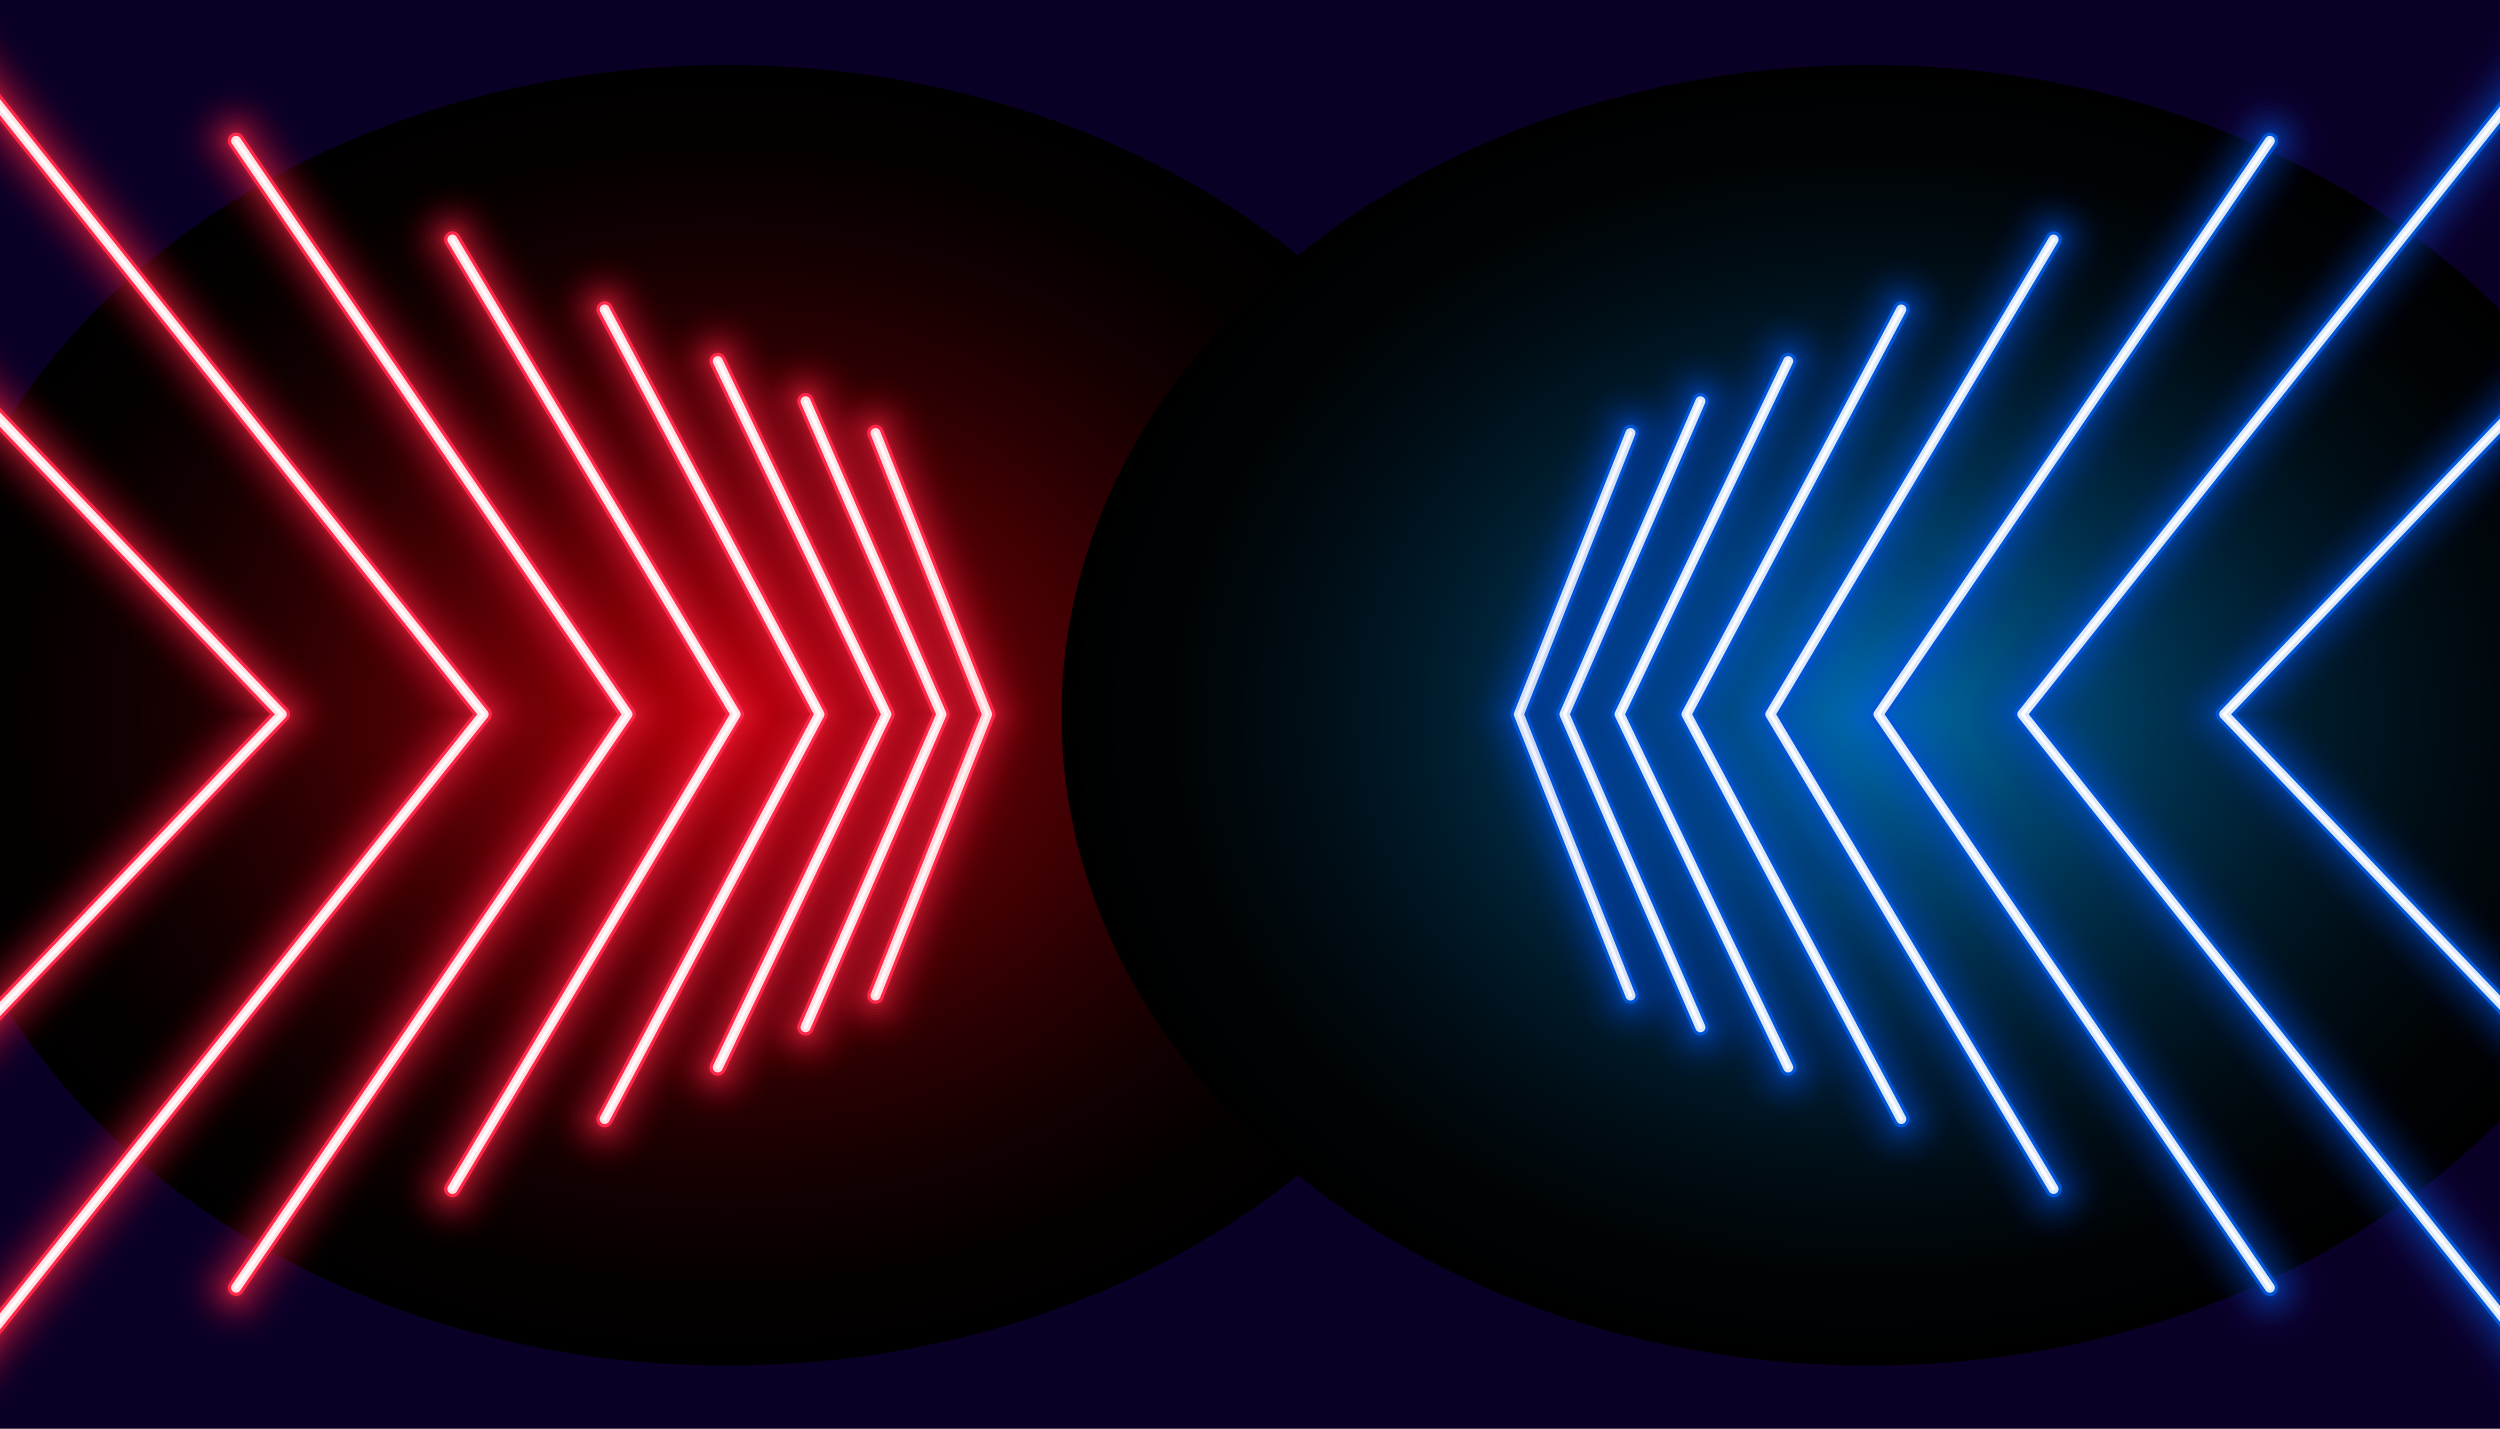 <?xml version="1.0" encoding="utf-8"?>
<!-- Generator: Adobe Illustrator 22.1.0, SVG Export Plug-In . SVG Version: 6.00 Build 0)  -->
<svg version="1.1" id="dj_x5F_lights" xmlns="http://www.w3.org/2000/svg" xmlns:xlink="http://www.w3.org/1999/xlink" x="0px"
	 y="0px" viewBox="0 0 504 288" style="enable-background:new 0 0 504 288;" xml:space="preserve">
<rect x="0" y="0" width="504" height="288" fill="#808080" stroke="none"/>
<style type="text/css">
	.st0{clip-path:url(#SVGID_2_);fill:url(#SVGID_3_);}
	.st1{clip-path:url(#SVGID_2_);fill:url(#SVGID_4_);}
	.st2{clip-path:url(#SVGID_2_);}
	
		.st3{opacity:2.360000e-04;fill:none;stroke:#FF2748;stroke-width:29.099;stroke-linecap:round;stroke-linejoin:round;stroke-miterlimit:10;}
	
		.st4{opacity:7.110000e-04;fill:none;stroke:#FF2748;stroke-width:27.98;stroke-linecap:round;stroke-linejoin:round;stroke-miterlimit:10;}
	
		.st5{opacity:1.425000e-03;fill:none;stroke:#FF2748;stroke-width:26.861;stroke-linecap:round;stroke-linejoin:round;stroke-miterlimit:10;}
	
		.st6{opacity:2.385000e-03;fill:none;stroke:#FF2748;stroke-width:25.742;stroke-linecap:round;stroke-linejoin:round;stroke-miterlimit:10;}
	
		.st7{opacity:3.594000e-03;fill:none;stroke:#FF2748;stroke-width:24.622;stroke-linecap:round;stroke-linejoin:round;stroke-miterlimit:10;}
	
		.st8{opacity:5.062000e-03;fill:none;stroke:#FF2748;stroke-width:23.503;stroke-linecap:round;stroke-linejoin:round;stroke-miterlimit:10;}
	
		.st9{opacity:6.798000e-03;fill:none;stroke:#FF2748;stroke-width:22.384;stroke-linecap:round;stroke-linejoin:round;stroke-miterlimit:10;}
	
		.st10{opacity:8.813000e-03;fill:none;stroke:#FF2748;stroke-width:21.265;stroke-linecap:round;stroke-linejoin:round;stroke-miterlimit:10;}
	
		.st11{opacity:1.112200e-02;fill:none;stroke:#FF2748;stroke-width:20.146;stroke-linecap:round;stroke-linejoin:round;stroke-miterlimit:10;}
	
		.st12{opacity:1.374400e-02;fill:none;stroke:#FF2748;stroke-width:19.026;stroke-linecap:round;stroke-linejoin:round;stroke-miterlimit:10;}
	
		.st13{opacity:1.670100e-02;fill:none;stroke:#FF2748;stroke-width:17.907;stroke-linecap:round;stroke-linejoin:round;stroke-miterlimit:10;}
	
		.st14{opacity:2.002200e-02;fill:none;stroke:#FF2748;stroke-width:16.788;stroke-linecap:round;stroke-linejoin:round;stroke-miterlimit:10;}
	
		.st15{opacity:2.374200e-02;fill:none;stroke:#FF2748;stroke-width:15.669;stroke-linecap:round;stroke-linejoin:round;stroke-miterlimit:10;}
	
		.st16{opacity:2.790700e-02;fill:none;stroke:#FF2748;stroke-width:14.55;stroke-linecap:round;stroke-linejoin:round;stroke-miterlimit:10;}
	
		.st17{opacity:3.257600e-02;fill:none;stroke:#FF2748;stroke-width:13.43;stroke-linecap:round;stroke-linejoin:round;stroke-miterlimit:10;}
	
		.st18{opacity:3.782900e-02;fill:none;stroke:#FF2748;stroke-width:12.311;stroke-linecap:round;stroke-linejoin:round;stroke-miterlimit:10;}
	
		.st19{opacity:4.378000e-02;fill:none;stroke:#FF2748;stroke-width:11.192;stroke-linecap:round;stroke-linejoin:round;stroke-miterlimit:10;}
	
		.st20{opacity:5.059200e-02;fill:none;stroke:#FF2748;stroke-width:10.073;stroke-linecap:round;stroke-linejoin:round;stroke-miterlimit:10;}
	
		.st21{opacity:5.852300e-02;fill:none;stroke:#FF2748;stroke-width:8.954;stroke-linecap:round;stroke-linejoin:round;stroke-miterlimit:10;}
	
		.st22{opacity:6.802300e-02;fill:none;stroke:#FF2748;stroke-width:7.834;stroke-linecap:round;stroke-linejoin:round;stroke-miterlimit:10;}
	
		.st23{opacity:8.001200e-02;fill:none;stroke:#FF2748;stroke-width:6.715;stroke-linecap:round;stroke-linejoin:round;stroke-miterlimit:10;}
	
		.st24{opacity:9.707300e-02;fill:none;stroke:#FF2748;stroke-width:5.596;stroke-linecap:round;stroke-linejoin:round;stroke-miterlimit:10;}
	
		.st25{opacity:0.153;fill:none;stroke:#FF2748;stroke-width:4.477;stroke-linecap:round;stroke-linejoin:round;stroke-miterlimit:10;}
	.st26{fill:none;stroke:#FF2748;stroke-width:3.358;stroke-linecap:round;stroke-linejoin:round;stroke-miterlimit:10;}
	.st27{fill:none;stroke:#FFE2E6;stroke-width:2.015;stroke-linecap:round;stroke-linejoin:round;stroke-miterlimit:10;}
	.st28{fill:none;stroke:#FFFFFF;stroke-width:0.671;stroke-linecap:round;stroke-linejoin:round;stroke-miterlimit:10;}
	
		.st29{opacity:2.360000e-04;fill:none;stroke:#0055D7;stroke-width:29.099;stroke-linecap:round;stroke-linejoin:round;stroke-miterlimit:10;}
	
		.st30{opacity:7.110000e-04;fill:none;stroke:#0055D7;stroke-width:27.98;stroke-linecap:round;stroke-linejoin:round;stroke-miterlimit:10;}
	
		.st31{opacity:1.425000e-03;fill:none;stroke:#0055D7;stroke-width:26.861;stroke-linecap:round;stroke-linejoin:round;stroke-miterlimit:10;}
	
		.st32{opacity:2.385000e-03;fill:none;stroke:#0055D7;stroke-width:25.742;stroke-linecap:round;stroke-linejoin:round;stroke-miterlimit:10;}
	
		.st33{opacity:3.594000e-03;fill:none;stroke:#0055D7;stroke-width:24.622;stroke-linecap:round;stroke-linejoin:round;stroke-miterlimit:10;}
	
		.st34{opacity:5.062000e-03;fill:none;stroke:#0055D7;stroke-width:23.503;stroke-linecap:round;stroke-linejoin:round;stroke-miterlimit:10;}
	
		.st35{opacity:6.798000e-03;fill:none;stroke:#0055D7;stroke-width:22.384;stroke-linecap:round;stroke-linejoin:round;stroke-miterlimit:10;}
	
		.st36{opacity:8.813000e-03;fill:none;stroke:#0055D7;stroke-width:21.265;stroke-linecap:round;stroke-linejoin:round;stroke-miterlimit:10;}
	
		.st37{opacity:1.112200e-02;fill:none;stroke:#0055D7;stroke-width:20.146;stroke-linecap:round;stroke-linejoin:round;stroke-miterlimit:10;}
	
		.st38{opacity:1.374400e-02;fill:none;stroke:#0055D7;stroke-width:19.026;stroke-linecap:round;stroke-linejoin:round;stroke-miterlimit:10;}
	
		.st39{opacity:1.670100e-02;fill:none;stroke:#0055D7;stroke-width:17.907;stroke-linecap:round;stroke-linejoin:round;stroke-miterlimit:10;}
	
		.st40{opacity:2.002200e-02;fill:none;stroke:#0055D7;stroke-width:16.788;stroke-linecap:round;stroke-linejoin:round;stroke-miterlimit:10;}
	
		.st41{opacity:2.374200e-02;fill:none;stroke:#0055D7;stroke-width:15.669;stroke-linecap:round;stroke-linejoin:round;stroke-miterlimit:10;}
	
		.st42{opacity:2.790700e-02;fill:none;stroke:#0055D7;stroke-width:14.55;stroke-linecap:round;stroke-linejoin:round;stroke-miterlimit:10;}
	
		.st43{opacity:3.257600e-02;fill:none;stroke:#0055D7;stroke-width:13.43;stroke-linecap:round;stroke-linejoin:round;stroke-miterlimit:10;}
	
		.st44{opacity:3.782900e-02;fill:none;stroke:#0055D7;stroke-width:12.311;stroke-linecap:round;stroke-linejoin:round;stroke-miterlimit:10;}
	
		.st45{opacity:4.378000e-02;fill:none;stroke:#0055D7;stroke-width:11.192;stroke-linecap:round;stroke-linejoin:round;stroke-miterlimit:10;}
	
		.st46{opacity:5.059200e-02;fill:none;stroke:#0055D7;stroke-width:10.073;stroke-linecap:round;stroke-linejoin:round;stroke-miterlimit:10;}
	
		.st47{opacity:5.852300e-02;fill:none;stroke:#0055D7;stroke-width:8.954;stroke-linecap:round;stroke-linejoin:round;stroke-miterlimit:10;}
	
		.st48{opacity:6.802300e-02;fill:none;stroke:#0055D7;stroke-width:7.834;stroke-linecap:round;stroke-linejoin:round;stroke-miterlimit:10;}
	
		.st49{opacity:8.001200e-02;fill:none;stroke:#0055D7;stroke-width:6.715;stroke-linecap:round;stroke-linejoin:round;stroke-miterlimit:10;}
	
		.st50{opacity:9.707300e-02;fill:none;stroke:#0055D7;stroke-width:5.596;stroke-linecap:round;stroke-linejoin:round;stroke-miterlimit:10;}
	
		.st51{opacity:0.153;fill:none;stroke:#0055D7;stroke-width:4.477;stroke-linecap:round;stroke-linejoin:round;stroke-miterlimit:10;}
	.st52{fill:none;stroke:#0055D7;stroke-width:3.358;stroke-linecap:round;stroke-linejoin:round;stroke-miterlimit:10;}
	.st53{fill:none;stroke:#DDE8FA;stroke-width:2.015;stroke-linecap:round;stroke-linejoin:round;stroke-miterlimit:10;}
</style>
<g id="clipping">
	<defs>
		<rect id="SVGID_1_" width="504" height="288"/>
	</defs>
	<use xlink:href="#SVGID_1_"  style="overflow:visible;fill:#0A0026;"/>
	<clipPath id="SVGID_2_">
		<use xlink:href="#SVGID_1_"  style="overflow:visible;"/>
	</clipPath>
	
		<radialGradient id="SVGID_3_" cx="-467.14" cy="-137.136" r="108.851" gradientTransform="matrix(1.495 0 0 1.204 844.831 309.399)" gradientUnits="userSpaceOnUse">
		<stop  offset="0" style="stop-color:#B70009"/>
		<stop  offset="5.579513e-02" style="stop-color:#A50008"/>
		<stop  offset="0.228" style="stop-color:#730006"/>
		<stop  offset="0.398" style="stop-color:#4A0004"/>
		<stop  offset="0.563" style="stop-color:#2A0002"/>
		<stop  offset="0.721" style="stop-color:#130001"/>
		<stop  offset="0.87" style="stop-color:#050000"/>
		<stop  offset="1" style="stop-color:#000000"/>
	</radialGradient>
	<ellipse class="st0" cx="146.6" cy="144.2" rx="162.7" ry="131.1"/>
	
		<radialGradient id="SVGID_4_" cx="-313.157" cy="-137.136" r="108.851" gradientTransform="matrix(1.495 0 0 1.204 844.831 309.399)" gradientUnits="userSpaceOnUse">
		<stop  offset="0" style="stop-color:#006EB0"/>
		<stop  offset="3.502095e-02" style="stop-color:#0067A5"/>
		<stop  offset="0.211" style="stop-color:#004873"/>
		<stop  offset="0.385" style="stop-color:#002E4A"/>
		<stop  offset="0.553" style="stop-color:#001A2A"/>
		<stop  offset="0.715" style="stop-color:#000C13"/>
		<stop  offset="0.867" style="stop-color:#000305"/>
		<stop  offset="1" style="stop-color:#000000"/>
	</radialGradient>
	<ellipse class="st1" cx="376.7" cy="144.2" rx="162.7" ry="131.1"/>
	<g id="red_x5F_lights" class="st2">
		<g>
			<polyline class="st3" points="176.5,200.7 199,144 176.5,87.3 			"/>
			<polyline class="st4" points="176.5,200.7 199,144 176.5,87.3 			"/>
			<polyline class="st5" points="176.5,200.7 199,144 176.5,87.3 			"/>
			<polyline class="st6" points="176.5,200.7 199,144 176.5,87.3 			"/>
			<polyline class="st7" points="176.5,200.7 199,144 176.5,87.3 			"/>
			<polyline class="st8" points="176.5,200.7 199,144 176.5,87.3 			"/>
			<polyline class="st9" points="176.5,200.7 199,144 176.5,87.3 			"/>
			<polyline class="st10" points="176.5,200.7 199,144 176.5,87.3 			"/>
			<polyline class="st11" points="176.5,200.7 199,144 176.5,87.3 			"/>
			<polyline class="st12" points="176.5,200.7 199,144 176.5,87.3 			"/>
			<polyline class="st13" points="176.5,200.7 199,144 176.5,87.3 			"/>
			<polyline class="st14" points="176.5,200.7 199,144 176.5,87.3 			"/>
			<polyline class="st15" points="176.5,200.7 199,144 176.5,87.3 			"/>
			<polyline class="st16" points="176.5,200.7 199,144 176.5,87.3 			"/>
			<polyline class="st17" points="176.5,200.7 199,144 176.5,87.3 			"/>
			<polyline class="st18" points="176.5,200.7 199,144 176.5,87.3 			"/>
			<polyline class="st19" points="176.5,200.7 199,144 176.5,87.3 			"/>
			<polyline class="st20" points="176.5,200.7 199,144 176.5,87.3 			"/>
			<polyline class="st21" points="176.5,200.7 199,144 176.5,87.3 			"/>
			<polyline class="st22" points="176.5,200.7 199,144 176.5,87.3 			"/>
			<polyline class="st23" points="176.5,200.7 199,144 176.5,87.3 			"/>
			<polyline class="st24" points="176.5,200.7 199,144 176.5,87.3 			"/>
			<polyline class="st25" points="176.5,200.7 199,144 176.5,87.3 			"/>
			<polyline class="st26" points="176.5,200.7 199,144 176.5,87.3 			"/>
			<polyline class="st27" points="176.5,200.7 199,144 176.5,87.3 			"/>
			<polyline class="st28" points="176.5,200.7 199,144 176.5,87.3 			"/>
		</g>
		<g>
			<polyline class="st3" points="162.4,207.1 189.8,144 162.4,80.9 			"/>
			<polyline class="st4" points="162.4,207.1 189.8,144 162.4,80.9 			"/>
			<polyline class="st5" points="162.4,207.1 189.8,144 162.4,80.9 			"/>
			<polyline class="st6" points="162.4,207.1 189.8,144 162.4,80.9 			"/>
			<polyline class="st7" points="162.4,207.1 189.8,144 162.4,80.9 			"/>
			<polyline class="st8" points="162.4,207.1 189.8,144 162.4,80.9 			"/>
			<polyline class="st9" points="162.4,207.1 189.8,144 162.4,80.9 			"/>
			<polyline class="st10" points="162.4,207.1 189.8,144 162.4,80.9 			"/>
			<polyline class="st11" points="162.4,207.1 189.8,144 162.4,80.9 			"/>
			<polyline class="st12" points="162.4,207.1 189.8,144 162.4,80.9 			"/>
			<polyline class="st13" points="162.4,207.1 189.8,144 162.4,80.9 			"/>
			<polyline class="st14" points="162.4,207.1 189.8,144 162.4,80.9 			"/>
			<polyline class="st15" points="162.4,207.1 189.8,144 162.4,80.9 			"/>
			<polyline class="st16" points="162.4,207.1 189.8,144 162.4,80.9 			"/>
			<polyline class="st17" points="162.4,207.1 189.8,144 162.4,80.9 			"/>
			<polyline class="st18" points="162.4,207.1 189.8,144 162.4,80.9 			"/>
			<polyline class="st19" points="162.4,207.1 189.8,144 162.4,80.9 			"/>
			<polyline class="st20" points="162.4,207.1 189.8,144 162.4,80.9 			"/>
			<polyline class="st21" points="162.4,207.1 189.8,144 162.4,80.9 			"/>
			<polyline class="st22" points="162.4,207.1 189.8,144 162.4,80.9 			"/>
			<polyline class="st23" points="162.4,207.1 189.8,144 162.4,80.9 			"/>
			<polyline class="st24" points="162.4,207.1 189.8,144 162.4,80.9 			"/>
			<polyline class="st25" points="162.4,207.1 189.8,144 162.4,80.9 			"/>
			<polyline class="st26" points="162.4,207.1 189.8,144 162.4,80.9 			"/>
			<polyline class="st27" points="162.4,207.1 189.8,144 162.4,80.9 			"/>
			<polyline class="st28" points="162.4,207.1 189.8,144 162.4,80.9 			"/>
		</g>
		<g>
			<polyline class="st3" points="144.7,215.2 178.7,144 144.7,72.8 			"/>
			<polyline class="st4" points="144.7,215.2 178.7,144 144.7,72.8 			"/>
			<polyline class="st5" points="144.7,215.2 178.7,144 144.7,72.8 			"/>
			<polyline class="st6" points="144.7,215.2 178.7,144 144.7,72.8 			"/>
			<polyline class="st7" points="144.7,215.2 178.7,144 144.7,72.8 			"/>
			<polyline class="st8" points="144.7,215.2 178.7,144 144.7,72.8 			"/>
			<polyline class="st9" points="144.7,215.2 178.7,144 144.7,72.8 			"/>
			<polyline class="st10" points="144.7,215.2 178.7,144 144.7,72.8 			"/>
			<polyline class="st11" points="144.7,215.2 178.7,144 144.7,72.8 			"/>
			<polyline class="st12" points="144.7,215.2 178.7,144 144.7,72.8 			"/>
			<polyline class="st13" points="144.7,215.2 178.7,144 144.7,72.8 			"/>
			<polyline class="st14" points="144.7,215.2 178.7,144 144.7,72.8 			"/>
			<polyline class="st15" points="144.7,215.2 178.7,144 144.7,72.8 			"/>
			<polyline class="st16" points="144.7,215.2 178.7,144 144.7,72.8 			"/>
			<polyline class="st17" points="144.7,215.2 178.7,144 144.7,72.8 			"/>
			<polyline class="st18" points="144.7,215.2 178.7,144 144.7,72.8 			"/>
			<polyline class="st19" points="144.7,215.2 178.7,144 144.7,72.8 			"/>
			<polyline class="st20" points="144.7,215.2 178.7,144 144.7,72.8 			"/>
			<polyline class="st21" points="144.7,215.2 178.7,144 144.7,72.8 			"/>
			<polyline class="st22" points="144.7,215.2 178.7,144 144.7,72.8 			"/>
			<polyline class="st23" points="144.7,215.2 178.7,144 144.7,72.8 			"/>
			<polyline class="st24" points="144.7,215.2 178.7,144 144.7,72.8 			"/>
			<polyline class="st25" points="144.7,215.2 178.7,144 144.7,72.8 			"/>
			<polyline class="st26" points="144.7,215.2 178.7,144 144.7,72.8 			"/>
			<polyline class="st27" points="144.7,215.2 178.7,144 144.7,72.8 			"/>
			<polyline class="st28" points="144.7,215.2 178.7,144 144.7,72.8 			"/>
		</g>
		<g>
			<polyline class="st3" points="121.9,225.6 165.2,144 121.9,62.4 			"/>
			<polyline class="st4" points="121.9,225.6 165.2,144 121.9,62.4 			"/>
			<polyline class="st5" points="121.9,225.6 165.2,144 121.9,62.4 			"/>
			<polyline class="st6" points="121.9,225.6 165.2,144 121.9,62.4 			"/>
			<polyline class="st7" points="121.9,225.6 165.2,144 121.9,62.4 			"/>
			<polyline class="st8" points="121.9,225.6 165.2,144 121.9,62.4 			"/>
			<polyline class="st9" points="121.9,225.6 165.2,144 121.9,62.4 			"/>
			<polyline class="st10" points="121.9,225.6 165.2,144 121.9,62.4 			"/>
			<polyline class="st11" points="121.9,225.6 165.2,144 121.9,62.4 			"/>
			<polyline class="st12" points="121.9,225.6 165.2,144 121.9,62.4 			"/>
			<polyline class="st13" points="121.9,225.6 165.2,144 121.9,62.4 			"/>
			<polyline class="st14" points="121.9,225.6 165.2,144 121.9,62.4 			"/>
			<polyline class="st15" points="121.9,225.6 165.2,144 121.9,62.4 			"/>
			<polyline class="st16" points="121.9,225.6 165.2,144 121.9,62.4 			"/>
			<polyline class="st17" points="121.9,225.6 165.2,144 121.9,62.4 			"/>
			<polyline class="st18" points="121.9,225.6 165.2,144 121.9,62.4 			"/>
			<polyline class="st19" points="121.9,225.6 165.2,144 121.9,62.4 			"/>
			<polyline class="st20" points="121.9,225.6 165.2,144 121.9,62.4 			"/>
			<polyline class="st21" points="121.9,225.6 165.2,144 121.9,62.4 			"/>
			<polyline class="st22" points="121.9,225.6 165.2,144 121.9,62.4 			"/>
			<polyline class="st23" points="121.9,225.6 165.2,144 121.9,62.4 			"/>
			<polyline class="st24" points="121.9,225.6 165.2,144 121.9,62.4 			"/>
			<polyline class="st25" points="121.9,225.6 165.2,144 121.9,62.4 			"/>
			<polyline class="st26" points="121.9,225.6 165.2,144 121.9,62.4 			"/>
			<polyline class="st27" points="121.9,225.6 165.2,144 121.9,62.4 			"/>
			<polyline class="st28" points="121.9,225.6 165.2,144 121.9,62.4 			"/>
		</g>
		<g>
			<polyline class="st3" points="91.2,239.7 148.3,144 91.2,48.3 			"/>
			<polyline class="st4" points="91.2,239.7 148.3,144 91.2,48.3 			"/>
			<polyline class="st5" points="91.2,239.7 148.3,144 91.2,48.3 			"/>
			<polyline class="st6" points="91.2,239.7 148.3,144 91.2,48.3 			"/>
			<polyline class="st7" points="91.2,239.7 148.3,144 91.2,48.3 			"/>
			<polyline class="st8" points="91.2,239.7 148.3,144 91.2,48.3 			"/>
			<polyline class="st9" points="91.2,239.7 148.3,144 91.2,48.3 			"/>
			<polyline class="st10" points="91.2,239.7 148.3,144 91.2,48.3 			"/>
			<polyline class="st11" points="91.2,239.7 148.3,144 91.2,48.3 			"/>
			<polyline class="st12" points="91.2,239.7 148.3,144 91.2,48.3 			"/>
			<polyline class="st13" points="91.2,239.7 148.3,144 91.2,48.3 			"/>
			<polyline class="st14" points="91.2,239.7 148.3,144 91.2,48.3 			"/>
			<polyline class="st15" points="91.2,239.7 148.3,144 91.2,48.3 			"/>
			<polyline class="st16" points="91.2,239.7 148.3,144 91.2,48.3 			"/>
			<polyline class="st17" points="91.2,239.7 148.3,144 91.2,48.3 			"/>
			<polyline class="st18" points="91.2,239.7 148.3,144 91.2,48.3 			"/>
			<polyline class="st19" points="91.2,239.7 148.3,144 91.2,48.3 			"/>
			<polyline class="st20" points="91.2,239.7 148.3,144 91.2,48.3 			"/>
			<polyline class="st21" points="91.2,239.7 148.3,144 91.2,48.3 			"/>
			<polyline class="st22" points="91.2,239.7 148.3,144 91.2,48.3 			"/>
			<polyline class="st23" points="91.2,239.7 148.3,144 91.2,48.3 			"/>
			<polyline class="st24" points="91.2,239.7 148.3,144 91.2,48.3 			"/>
			<polyline class="st25" points="91.2,239.7 148.3,144 91.2,48.3 			"/>
			<polyline class="st26" points="91.2,239.7 148.3,144 91.2,48.3 			"/>
			<polyline class="st27" points="91.2,239.7 148.3,144 91.2,48.3 			"/>
			<polyline class="st28" points="91.2,239.7 148.3,144 91.2,48.3 			"/>
		</g>
		<g>
			<polyline class="st3" points="47.6,259.6 126.5,144 47.6,28.4 			"/>
			<polyline class="st4" points="47.6,259.6 126.5,144 47.6,28.4 			"/>
			<polyline class="st5" points="47.6,259.6 126.5,144 47.6,28.4 			"/>
			<polyline class="st6" points="47.6,259.6 126.5,144 47.6,28.4 			"/>
			<polyline class="st7" points="47.6,259.6 126.5,144 47.6,28.4 			"/>
			<polyline class="st8" points="47.6,259.6 126.5,144 47.6,28.4 			"/>
			<polyline class="st9" points="47.6,259.6 126.5,144 47.6,28.4 			"/>
			<polyline class="st10" points="47.6,259.6 126.5,144 47.6,28.4 			"/>
			<polyline class="st11" points="47.6,259.6 126.5,144 47.6,28.4 			"/>
			<polyline class="st12" points="47.6,259.6 126.5,144 47.6,28.4 			"/>
			<polyline class="st13" points="47.6,259.6 126.5,144 47.6,28.4 			"/>
			<polyline class="st14" points="47.6,259.6 126.5,144 47.6,28.4 			"/>
			<polyline class="st15" points="47.6,259.6 126.5,144 47.6,28.4 			"/>
			<polyline class="st16" points="47.6,259.6 126.5,144 47.6,28.4 			"/>
			<polyline class="st17" points="47.6,259.6 126.5,144 47.6,28.4 			"/>
			<polyline class="st18" points="47.6,259.6 126.5,144 47.6,28.4 			"/>
			<polyline class="st19" points="47.6,259.6 126.5,144 47.6,28.4 			"/>
			<polyline class="st20" points="47.6,259.6 126.5,144 47.6,28.4 			"/>
			<polyline class="st21" points="47.6,259.6 126.5,144 47.6,28.4 			"/>
			<polyline class="st22" points="47.6,259.6 126.5,144 47.6,28.4 			"/>
			<polyline class="st23" points="47.6,259.6 126.5,144 47.6,28.4 			"/>
			<polyline class="st24" points="47.6,259.6 126.5,144 47.6,28.4 			"/>
			<polyline class="st25" points="47.6,259.6 126.5,144 47.6,28.4 			"/>
			<polyline class="st26" points="47.6,259.6 126.5,144 47.6,28.4 			"/>
			<polyline class="st27" points="47.6,259.6 126.5,144 47.6,28.4 			"/>
			<polyline class="st28" points="47.6,259.6 126.5,144 47.6,28.4 			"/>
		</g>
		<g>
			<polyline class="st3" points="-18.8,290 97.5,144 -18.8,-2 			"/>
			<polyline class="st4" points="-18.8,290 97.5,144 -18.8,-2 			"/>
			<polyline class="st5" points="-18.8,290 97.5,144 -18.8,-2 			"/>
			<polyline class="st6" points="-18.8,290 97.5,144 -18.8,-2 			"/>
			<polyline class="st7" points="-18.8,290 97.5,144 -18.8,-2 			"/>
			<polyline class="st8" points="-18.8,290 97.5,144 -18.8,-2 			"/>
			<polyline class="st9" points="-18.8,290 97.5,144 -18.8,-2 			"/>
			<polyline class="st10" points="-18.8,290 97.5,144 -18.8,-2 			"/>
			<polyline class="st11" points="-18.8,290 97.5,144 -18.8,-2 			"/>
			<polyline class="st12" points="-18.8,290 97.5,144 -18.8,-2 			"/>
			<polyline class="st13" points="-18.8,290 97.5,144 -18.8,-2 			"/>
			<polyline class="st14" points="-18.8,290 97.5,144 -18.8,-2 			"/>
			<polyline class="st15" points="-18.8,290 97.5,144 -18.8,-2 			"/>
			<polyline class="st16" points="-18.8,290 97.5,144 -18.8,-2 			"/>
			<polyline class="st17" points="-18.8,290 97.5,144 -18.8,-2 			"/>
			<polyline class="st18" points="-18.8,290 97.5,144 -18.8,-2 			"/>
			<polyline class="st19" points="-18.8,290 97.5,144 -18.8,-2 			"/>
			<polyline class="st20" points="-18.8,290 97.5,144 -18.8,-2 			"/>
			<polyline class="st21" points="-18.8,290 97.5,144 -18.8,-2 			"/>
			<polyline class="st22" points="-18.8,290 97.5,144 -18.8,-2 			"/>
			<polyline class="st23" points="-18.8,290 97.5,144 -18.8,-2 			"/>
			<polyline class="st24" points="-18.8,290 97.5,144 -18.8,-2 			"/>
			<polyline class="st25" points="-18.8,290 97.5,144 -18.8,-2 			"/>
			<polyline class="st26" points="-18.8,290 97.5,144 -18.8,-2 			"/>
			<polyline class="st27" points="-18.8,290 97.5,144 -18.8,-2 			"/>
			<polyline class="st28" points="-18.8,290 97.5,144 -18.8,-2 			"/>
		</g>
		<g>
			<polyline class="st3" points="-132.6,342.1 56.8,144 -132.6,-54.1 			"/>
			<polyline class="st4" points="-132.6,342.1 56.8,144 -132.6,-54.1 			"/>
			<polyline class="st5" points="-132.6,342.1 56.8,144 -132.6,-54.1 			"/>
			<polyline class="st6" points="-132.6,342.1 56.8,144 -132.6,-54.1 			"/>
			<polyline class="st7" points="-132.6,342.1 56.8,144 -132.6,-54.1 			"/>
			<polyline class="st8" points="-132.6,342.1 56.8,144 -132.6,-54.1 			"/>
			<polyline class="st9" points="-132.6,342.1 56.8,144 -132.6,-54.1 			"/>
			<polyline class="st10" points="-132.6,342.1 56.8,144 -132.6,-54.1 			"/>
			<polyline class="st11" points="-132.6,342.1 56.8,144 -132.6,-54.1 			"/>
			<polyline class="st12" points="-132.6,342.1 56.8,144 -132.6,-54.1 			"/>
			<polyline class="st13" points="-132.6,342.1 56.8,144 -132.6,-54.1 			"/>
			<polyline class="st14" points="-132.6,342.1 56.8,144 -132.6,-54.1 			"/>
			<polyline class="st15" points="-132.6,342.1 56.8,144 -132.6,-54.1 			"/>
			<polyline class="st16" points="-132.6,342.1 56.8,144 -132.6,-54.1 			"/>
			<polyline class="st17" points="-132.6,342.1 56.8,144 -132.6,-54.1 			"/>
			<polyline class="st18" points="-132.6,342.1 56.8,144 -132.6,-54.1 			"/>
			<polyline class="st19" points="-132.6,342.1 56.8,144 -132.6,-54.1 			"/>
			<polyline class="st20" points="-132.6,342.1 56.8,144 -132.6,-54.1 			"/>
			<polyline class="st21" points="-132.6,342.1 56.8,144 -132.6,-54.1 			"/>
			<polyline class="st22" points="-132.6,342.1 56.8,144 -132.6,-54.1 			"/>
			<polyline class="st23" points="-132.6,342.1 56.8,144 -132.6,-54.1 			"/>
			<polyline class="st24" points="-132.6,342.1 56.8,144 -132.6,-54.1 			"/>
			<polyline class="st25" points="-132.6,342.1 56.8,144 -132.6,-54.1 			"/>
			<polyline class="st26" points="-132.6,342.1 56.8,144 -132.6,-54.1 			"/>
			<polyline class="st27" points="-132.6,342.1 56.8,144 -132.6,-54.1 			"/>
			<polyline class="st28" points="-132.6,342.1 56.8,144 -132.6,-54.1 			"/>
		</g>
	</g>
	<g id="blue_x5F_lights" class="st2">
		<g>
			<polyline class="st29" points="328.7,200.7 306.2,144 328.7,87.3 			"/>
			<polyline class="st30" points="328.7,200.7 306.2,144 328.7,87.3 			"/>
			<polyline class="st31" points="328.7,200.7 306.2,144 328.7,87.3 			"/>
			<polyline class="st32" points="328.7,200.7 306.2,144 328.7,87.3 			"/>
			<polyline class="st33" points="328.7,200.7 306.2,144 328.7,87.3 			"/>
			<polyline class="st34" points="328.7,200.7 306.2,144 328.7,87.3 			"/>
			<polyline class="st35" points="328.7,200.7 306.2,144 328.7,87.3 			"/>
			<polyline class="st36" points="328.7,200.7 306.2,144 328.7,87.3 			"/>
			<polyline class="st37" points="328.7,200.7 306.2,144 328.7,87.3 			"/>
			<polyline class="st38" points="328.7,200.7 306.2,144 328.7,87.3 			"/>
			<polyline class="st39" points="328.7,200.7 306.2,144 328.7,87.3 			"/>
			<polyline class="st40" points="328.7,200.7 306.2,144 328.7,87.3 			"/>
			<polyline class="st41" points="328.7,200.7 306.2,144 328.7,87.3 			"/>
			<polyline class="st42" points="328.7,200.7 306.2,144 328.7,87.3 			"/>
			<polyline class="st43" points="328.7,200.7 306.2,144 328.7,87.3 			"/>
			<polyline class="st44" points="328.7,200.7 306.2,144 328.7,87.3 			"/>
			<polyline class="st45" points="328.7,200.7 306.2,144 328.7,87.3 			"/>
			<polyline class="st46" points="328.7,200.7 306.2,144 328.7,87.3 			"/>
			<polyline class="st47" points="328.7,200.7 306.2,144 328.7,87.3 			"/>
			<polyline class="st48" points="328.7,200.7 306.2,144 328.7,87.3 			"/>
			<polyline class="st49" points="328.7,200.7 306.2,144 328.7,87.3 			"/>
			<polyline class="st50" points="328.7,200.7 306.2,144 328.7,87.3 			"/>
			<polyline class="st51" points="328.7,200.7 306.2,144 328.7,87.3 			"/>
			<polyline class="st52" points="328.7,200.7 306.2,144 328.7,87.3 			"/>
			<polyline class="st53" points="328.7,200.7 306.2,144 328.7,87.3 			"/>
			<polyline class="st28" points="328.7,200.7 306.2,144 328.7,87.3 			"/>
		</g>
		<g>
			<polyline class="st29" points="342.8,207.1 315.4,144 342.8,80.9 			"/>
			<polyline class="st30" points="342.8,207.1 315.4,144 342.8,80.9 			"/>
			<polyline class="st31" points="342.8,207.1 315.4,144 342.8,80.9 			"/>
			<polyline class="st32" points="342.8,207.1 315.4,144 342.8,80.9 			"/>
			<polyline class="st33" points="342.8,207.1 315.4,144 342.8,80.9 			"/>
			<polyline class="st34" points="342.8,207.1 315.4,144 342.8,80.9 			"/>
			<polyline class="st35" points="342.8,207.1 315.4,144 342.8,80.9 			"/>
			<polyline class="st36" points="342.8,207.1 315.4,144 342.8,80.9 			"/>
			<polyline class="st37" points="342.8,207.1 315.4,144 342.8,80.9 			"/>
			<polyline class="st38" points="342.8,207.1 315.4,144 342.8,80.9 			"/>
			<polyline class="st39" points="342.8,207.1 315.4,144 342.8,80.9 			"/>
			<polyline class="st40" points="342.8,207.1 315.4,144 342.8,80.9 			"/>
			<polyline class="st41" points="342.8,207.1 315.4,144 342.8,80.9 			"/>
			<polyline class="st42" points="342.8,207.1 315.4,144 342.8,80.9 			"/>
			<polyline class="st43" points="342.8,207.1 315.4,144 342.8,80.9 			"/>
			<polyline class="st44" points="342.8,207.1 315.4,144 342.8,80.9 			"/>
			<polyline class="st45" points="342.8,207.1 315.4,144 342.8,80.9 			"/>
			<polyline class="st46" points="342.8,207.1 315.4,144 342.8,80.9 			"/>
			<polyline class="st47" points="342.8,207.1 315.4,144 342.8,80.9 			"/>
			<polyline class="st48" points="342.8,207.1 315.4,144 342.8,80.9 			"/>
			<polyline class="st49" points="342.8,207.1 315.4,144 342.8,80.9 			"/>
			<polyline class="st50" points="342.8,207.1 315.4,144 342.8,80.9 			"/>
			<polyline class="st51" points="342.8,207.1 315.4,144 342.8,80.9 			"/>
			<polyline class="st52" points="342.8,207.1 315.4,144 342.8,80.9 			"/>
			<polyline class="st53" points="342.8,207.1 315.4,144 342.8,80.9 			"/>
			<polyline class="st28" points="342.8,207.1 315.4,144 342.8,80.9 			"/>
		</g>
		<g>
			<polyline class="st29" points="360.5,215.2 326.5,144 360.5,72.8 			"/>
			<polyline class="st30" points="360.5,215.2 326.5,144 360.5,72.8 			"/>
			<polyline class="st31" points="360.5,215.2 326.5,144 360.5,72.8 			"/>
			<polyline class="st32" points="360.5,215.2 326.5,144 360.5,72.8 			"/>
			<polyline class="st33" points="360.5,215.2 326.5,144 360.5,72.8 			"/>
			<polyline class="st34" points="360.5,215.2 326.5,144 360.5,72.8 			"/>
			<polyline class="st35" points="360.5,215.2 326.5,144 360.5,72.8 			"/>
			<polyline class="st36" points="360.5,215.2 326.5,144 360.5,72.8 			"/>
			<polyline class="st37" points="360.5,215.2 326.5,144 360.5,72.8 			"/>
			<polyline class="st38" points="360.5,215.2 326.5,144 360.5,72.8 			"/>
			<polyline class="st39" points="360.5,215.2 326.5,144 360.5,72.8 			"/>
			<polyline class="st40" points="360.5,215.2 326.5,144 360.5,72.8 			"/>
			<polyline class="st41" points="360.5,215.2 326.5,144 360.5,72.8 			"/>
			<polyline class="st42" points="360.5,215.2 326.5,144 360.5,72.8 			"/>
			<polyline class="st43" points="360.5,215.2 326.5,144 360.5,72.8 			"/>
			<polyline class="st44" points="360.5,215.2 326.5,144 360.5,72.8 			"/>
			<polyline class="st45" points="360.5,215.2 326.5,144 360.5,72.8 			"/>
			<polyline class="st46" points="360.5,215.2 326.5,144 360.5,72.8 			"/>
			<polyline class="st47" points="360.5,215.2 326.5,144 360.5,72.8 			"/>
			<polyline class="st48" points="360.5,215.2 326.5,144 360.5,72.8 			"/>
			<polyline class="st49" points="360.5,215.2 326.5,144 360.5,72.8 			"/>
			<polyline class="st50" points="360.5,215.2 326.5,144 360.5,72.8 			"/>
			<polyline class="st51" points="360.5,215.2 326.5,144 360.5,72.8 			"/>
			<polyline class="st52" points="360.5,215.2 326.5,144 360.5,72.8 			"/>
			<polyline class="st53" points="360.5,215.2 326.5,144 360.5,72.8 			"/>
			<polyline class="st28" points="360.5,215.2 326.5,144 360.5,72.8 			"/>
		</g>
		<g>
			<polyline class="st29" points="383.3,225.6 340,144 383.3,62.4 			"/>
			<polyline class="st30" points="383.3,225.6 340,144 383.3,62.4 			"/>
			<polyline class="st31" points="383.3,225.6 340,144 383.3,62.4 			"/>
			<polyline class="st32" points="383.3,225.6 340,144 383.3,62.4 			"/>
			<polyline class="st33" points="383.3,225.6 340,144 383.3,62.4 			"/>
			<polyline class="st34" points="383.3,225.6 340,144 383.3,62.4 			"/>
			<polyline class="st35" points="383.3,225.6 340,144 383.3,62.4 			"/>
			<polyline class="st36" points="383.3,225.6 340,144 383.3,62.4 			"/>
			<polyline class="st37" points="383.3,225.6 340,144 383.3,62.4 			"/>
			<polyline class="st38" points="383.3,225.6 340,144 383.3,62.4 			"/>
			<polyline class="st39" points="383.3,225.6 340,144 383.3,62.4 			"/>
			<polyline class="st40" points="383.3,225.6 340,144 383.3,62.4 			"/>
			<polyline class="st41" points="383.3,225.6 340,144 383.3,62.4 			"/>
			<polyline class="st42" points="383.3,225.6 340,144 383.3,62.4 			"/>
			<polyline class="st43" points="383.3,225.6 340,144 383.3,62.4 			"/>
			<polyline class="st44" points="383.3,225.6 340,144 383.3,62.4 			"/>
			<polyline class="st45" points="383.3,225.6 340,144 383.3,62.4 			"/>
			<polyline class="st46" points="383.3,225.6 340,144 383.3,62.4 			"/>
			<polyline class="st47" points="383.3,225.6 340,144 383.3,62.4 			"/>
			<polyline class="st48" points="383.3,225.6 340,144 383.3,62.4 			"/>
			<polyline class="st49" points="383.3,225.6 340,144 383.3,62.4 			"/>
			<polyline class="st50" points="383.3,225.6 340,144 383.3,62.4 			"/>
			<polyline class="st51" points="383.3,225.6 340,144 383.3,62.4 			"/>
			<polyline class="st52" points="383.3,225.6 340,144 383.3,62.4 			"/>
			<polyline class="st53" points="383.3,225.6 340,144 383.3,62.4 			"/>
			<polyline class="st28" points="383.3,225.6 340,144 383.3,62.4 			"/>
		</g>
		<g>
			<polyline class="st29" points="414,239.7 356.9,144 414,48.3 			"/>
			<polyline class="st30" points="414,239.7 356.9,144 414,48.3 			"/>
			<polyline class="st31" points="414,239.7 356.9,144 414,48.3 			"/>
			<polyline class="st32" points="414,239.7 356.9,144 414,48.3 			"/>
			<polyline class="st33" points="414,239.7 356.9,144 414,48.3 			"/>
			<polyline class="st34" points="414,239.7 356.9,144 414,48.3 			"/>
			<polyline class="st35" points="414,239.7 356.9,144 414,48.3 			"/>
			<polyline class="st36" points="414,239.7 356.9,144 414,48.3 			"/>
			<polyline class="st37" points="414,239.7 356.9,144 414,48.3 			"/>
			<polyline class="st38" points="414,239.7 356.9,144 414,48.3 			"/>
			<polyline class="st39" points="414,239.7 356.9,144 414,48.3 			"/>
			<polyline class="st40" points="414,239.7 356.9,144 414,48.3 			"/>
			<polyline class="st41" points="414,239.7 356.9,144 414,48.3 			"/>
			<polyline class="st42" points="414,239.7 356.9,144 414,48.3 			"/>
			<polyline class="st43" points="414,239.7 356.9,144 414,48.3 			"/>
			<polyline class="st44" points="414,239.7 356.9,144 414,48.3 			"/>
			<polyline class="st45" points="414,239.7 356.9,144 414,48.3 			"/>
			<polyline class="st46" points="414,239.7 356.9,144 414,48.3 			"/>
			<polyline class="st47" points="414,239.7 356.9,144 414,48.3 			"/>
			<polyline class="st48" points="414,239.7 356.9,144 414,48.3 			"/>
			<polyline class="st49" points="414,239.7 356.9,144 414,48.3 			"/>
			<polyline class="st50" points="414,239.7 356.9,144 414,48.3 			"/>
			<polyline class="st51" points="414,239.7 356.9,144 414,48.3 			"/>
			<polyline class="st52" points="414,239.7 356.9,144 414,48.3 			"/>
			<polyline class="st53" points="414,239.7 356.9,144 414,48.3 			"/>
			<polyline class="st28" points="414,239.7 356.9,144 414,48.3 			"/>
		</g>
		<g>
			<polyline class="st29" points="457.6,259.6 378.7,144 457.6,28.4 			"/>
			<polyline class="st30" points="457.6,259.6 378.7,144 457.6,28.4 			"/>
			<polyline class="st31" points="457.6,259.6 378.7,144 457.6,28.4 			"/>
			<polyline class="st32" points="457.6,259.6 378.7,144 457.6,28.4 			"/>
			<polyline class="st33" points="457.6,259.6 378.7,144 457.6,28.4 			"/>
			<polyline class="st34" points="457.6,259.6 378.7,144 457.6,28.4 			"/>
			<polyline class="st35" points="457.6,259.6 378.7,144 457.6,28.4 			"/>
			<polyline class="st36" points="457.6,259.6 378.7,144 457.6,28.4 			"/>
			<polyline class="st37" points="457.6,259.6 378.7,144 457.6,28.4 			"/>
			<polyline class="st38" points="457.6,259.6 378.7,144 457.6,28.4 			"/>
			<polyline class="st39" points="457.6,259.6 378.7,144 457.6,28.4 			"/>
			<polyline class="st40" points="457.6,259.6 378.7,144 457.6,28.4 			"/>
			<polyline class="st41" points="457.6,259.6 378.7,144 457.6,28.4 			"/>
			<polyline class="st42" points="457.6,259.6 378.7,144 457.6,28.4 			"/>
			<polyline class="st43" points="457.6,259.6 378.7,144 457.6,28.4 			"/>
			<polyline class="st44" points="457.6,259.6 378.7,144 457.6,28.4 			"/>
			<polyline class="st45" points="457.6,259.6 378.7,144 457.6,28.4 			"/>
			<polyline class="st46" points="457.6,259.6 378.7,144 457.6,28.4 			"/>
			<polyline class="st47" points="457.6,259.6 378.7,144 457.6,28.4 			"/>
			<polyline class="st48" points="457.6,259.6 378.7,144 457.6,28.4 			"/>
			<polyline class="st49" points="457.6,259.6 378.7,144 457.6,28.4 			"/>
			<polyline class="st50" points="457.6,259.6 378.7,144 457.6,28.4 			"/>
			<polyline class="st51" points="457.6,259.6 378.7,144 457.6,28.4 			"/>
			<polyline class="st52" points="457.6,259.6 378.7,144 457.6,28.4 			"/>
			<polyline class="st53" points="457.6,259.6 378.7,144 457.6,28.4 			"/>
			<polyline class="st28" points="457.6,259.6 378.7,144 457.6,28.4 			"/>
		</g>
		<g>
			<polyline class="st29" points="524,290 407.7,144 524,-2 			"/>
			<polyline class="st30" points="524,290 407.7,144 524,-2 			"/>
			<polyline class="st31" points="524,290 407.7,144 524,-2 			"/>
			<polyline class="st32" points="524,290 407.7,144 524,-2 			"/>
			<polyline class="st33" points="524,290 407.7,144 524,-2 			"/>
			<polyline class="st34" points="524,290 407.7,144 524,-2 			"/>
			<polyline class="st35" points="524,290 407.7,144 524,-2 			"/>
			<polyline class="st36" points="524,290 407.7,144 524,-2 			"/>
			<polyline class="st37" points="524,290 407.7,144 524,-2 			"/>
			<polyline class="st38" points="524,290 407.7,144 524,-2 			"/>
			<polyline class="st39" points="524,290 407.7,144 524,-2 			"/>
			<polyline class="st40" points="524,290 407.7,144 524,-2 			"/>
			<polyline class="st41" points="524,290 407.7,144 524,-2 			"/>
			<polyline class="st42" points="524,290 407.7,144 524,-2 			"/>
			<polyline class="st43" points="524,290 407.7,144 524,-2 			"/>
			<polyline class="st44" points="524,290 407.7,144 524,-2 			"/>
			<polyline class="st45" points="524,290 407.7,144 524,-2 			"/>
			<polyline class="st46" points="524,290 407.7,144 524,-2 			"/>
			<polyline class="st47" points="524,290 407.7,144 524,-2 			"/>
			<polyline class="st48" points="524,290 407.7,144 524,-2 			"/>
			<polyline class="st49" points="524,290 407.7,144 524,-2 			"/>
			<polyline class="st50" points="524,290 407.7,144 524,-2 			"/>
			<polyline class="st51" points="524,290 407.7,144 524,-2 			"/>
			<polyline class="st52" points="524,290 407.7,144 524,-2 			"/>
			<polyline class="st53" points="524,290 407.7,144 524,-2 			"/>
			<polyline class="st28" points="524,290 407.7,144 524,-2 			"/>
		</g>
		<g>
			<polyline class="st29" points="637.8,342.1 448.4,144 637.8,-54.1 			"/>
			<polyline class="st30" points="637.8,342.1 448.4,144 637.8,-54.1 			"/>
			<polyline class="st31" points="637.8,342.1 448.4,144 637.8,-54.1 			"/>
			<polyline class="st32" points="637.8,342.1 448.4,144 637.8,-54.1 			"/>
			<polyline class="st33" points="637.8,342.1 448.4,144 637.8,-54.1 			"/>
			<polyline class="st34" points="637.8,342.1 448.4,144 637.8,-54.1 			"/>
			<polyline class="st35" points="637.8,342.1 448.4,144 637.8,-54.1 			"/>
			<polyline class="st36" points="637.8,342.1 448.4,144 637.8,-54.1 			"/>
			<polyline class="st37" points="637.8,342.1 448.4,144 637.8,-54.1 			"/>
			<polyline class="st38" points="637.8,342.1 448.4,144 637.8,-54.1 			"/>
			<polyline class="st39" points="637.8,342.1 448.4,144 637.8,-54.1 			"/>
			<polyline class="st40" points="637.8,342.1 448.4,144 637.8,-54.1 			"/>
			<polyline class="st41" points="637.8,342.1 448.4,144 637.8,-54.1 			"/>
			<polyline class="st42" points="637.8,342.1 448.4,144 637.8,-54.1 			"/>
			<polyline class="st43" points="637.8,342.1 448.4,144 637.8,-54.1 			"/>
			<polyline class="st44" points="637.8,342.1 448.4,144 637.8,-54.1 			"/>
			<polyline class="st45" points="637.8,342.1 448.4,144 637.8,-54.1 			"/>
			<polyline class="st46" points="637.8,342.1 448.4,144 637.8,-54.1 			"/>
			<polyline class="st47" points="637.8,342.1 448.4,144 637.8,-54.1 			"/>
			<polyline class="st48" points="637.8,342.1 448.4,144 637.8,-54.1 			"/>
			<polyline class="st49" points="637.8,342.1 448.4,144 637.8,-54.1 			"/>
			<polyline class="st50" points="637.8,342.1 448.4,144 637.8,-54.1 			"/>
			<polyline class="st51" points="637.8,342.1 448.4,144 637.8,-54.1 			"/>
			<polyline class="st52" points="637.8,342.1 448.4,144 637.8,-54.1 			"/>
			<polyline class="st53" points="637.8,342.1 448.4,144 637.8,-54.1 			"/>
			<polyline class="st28" points="637.8,342.1 448.4,144 637.8,-54.1 			"/>
		</g>
	</g>
</g>
</svg>
